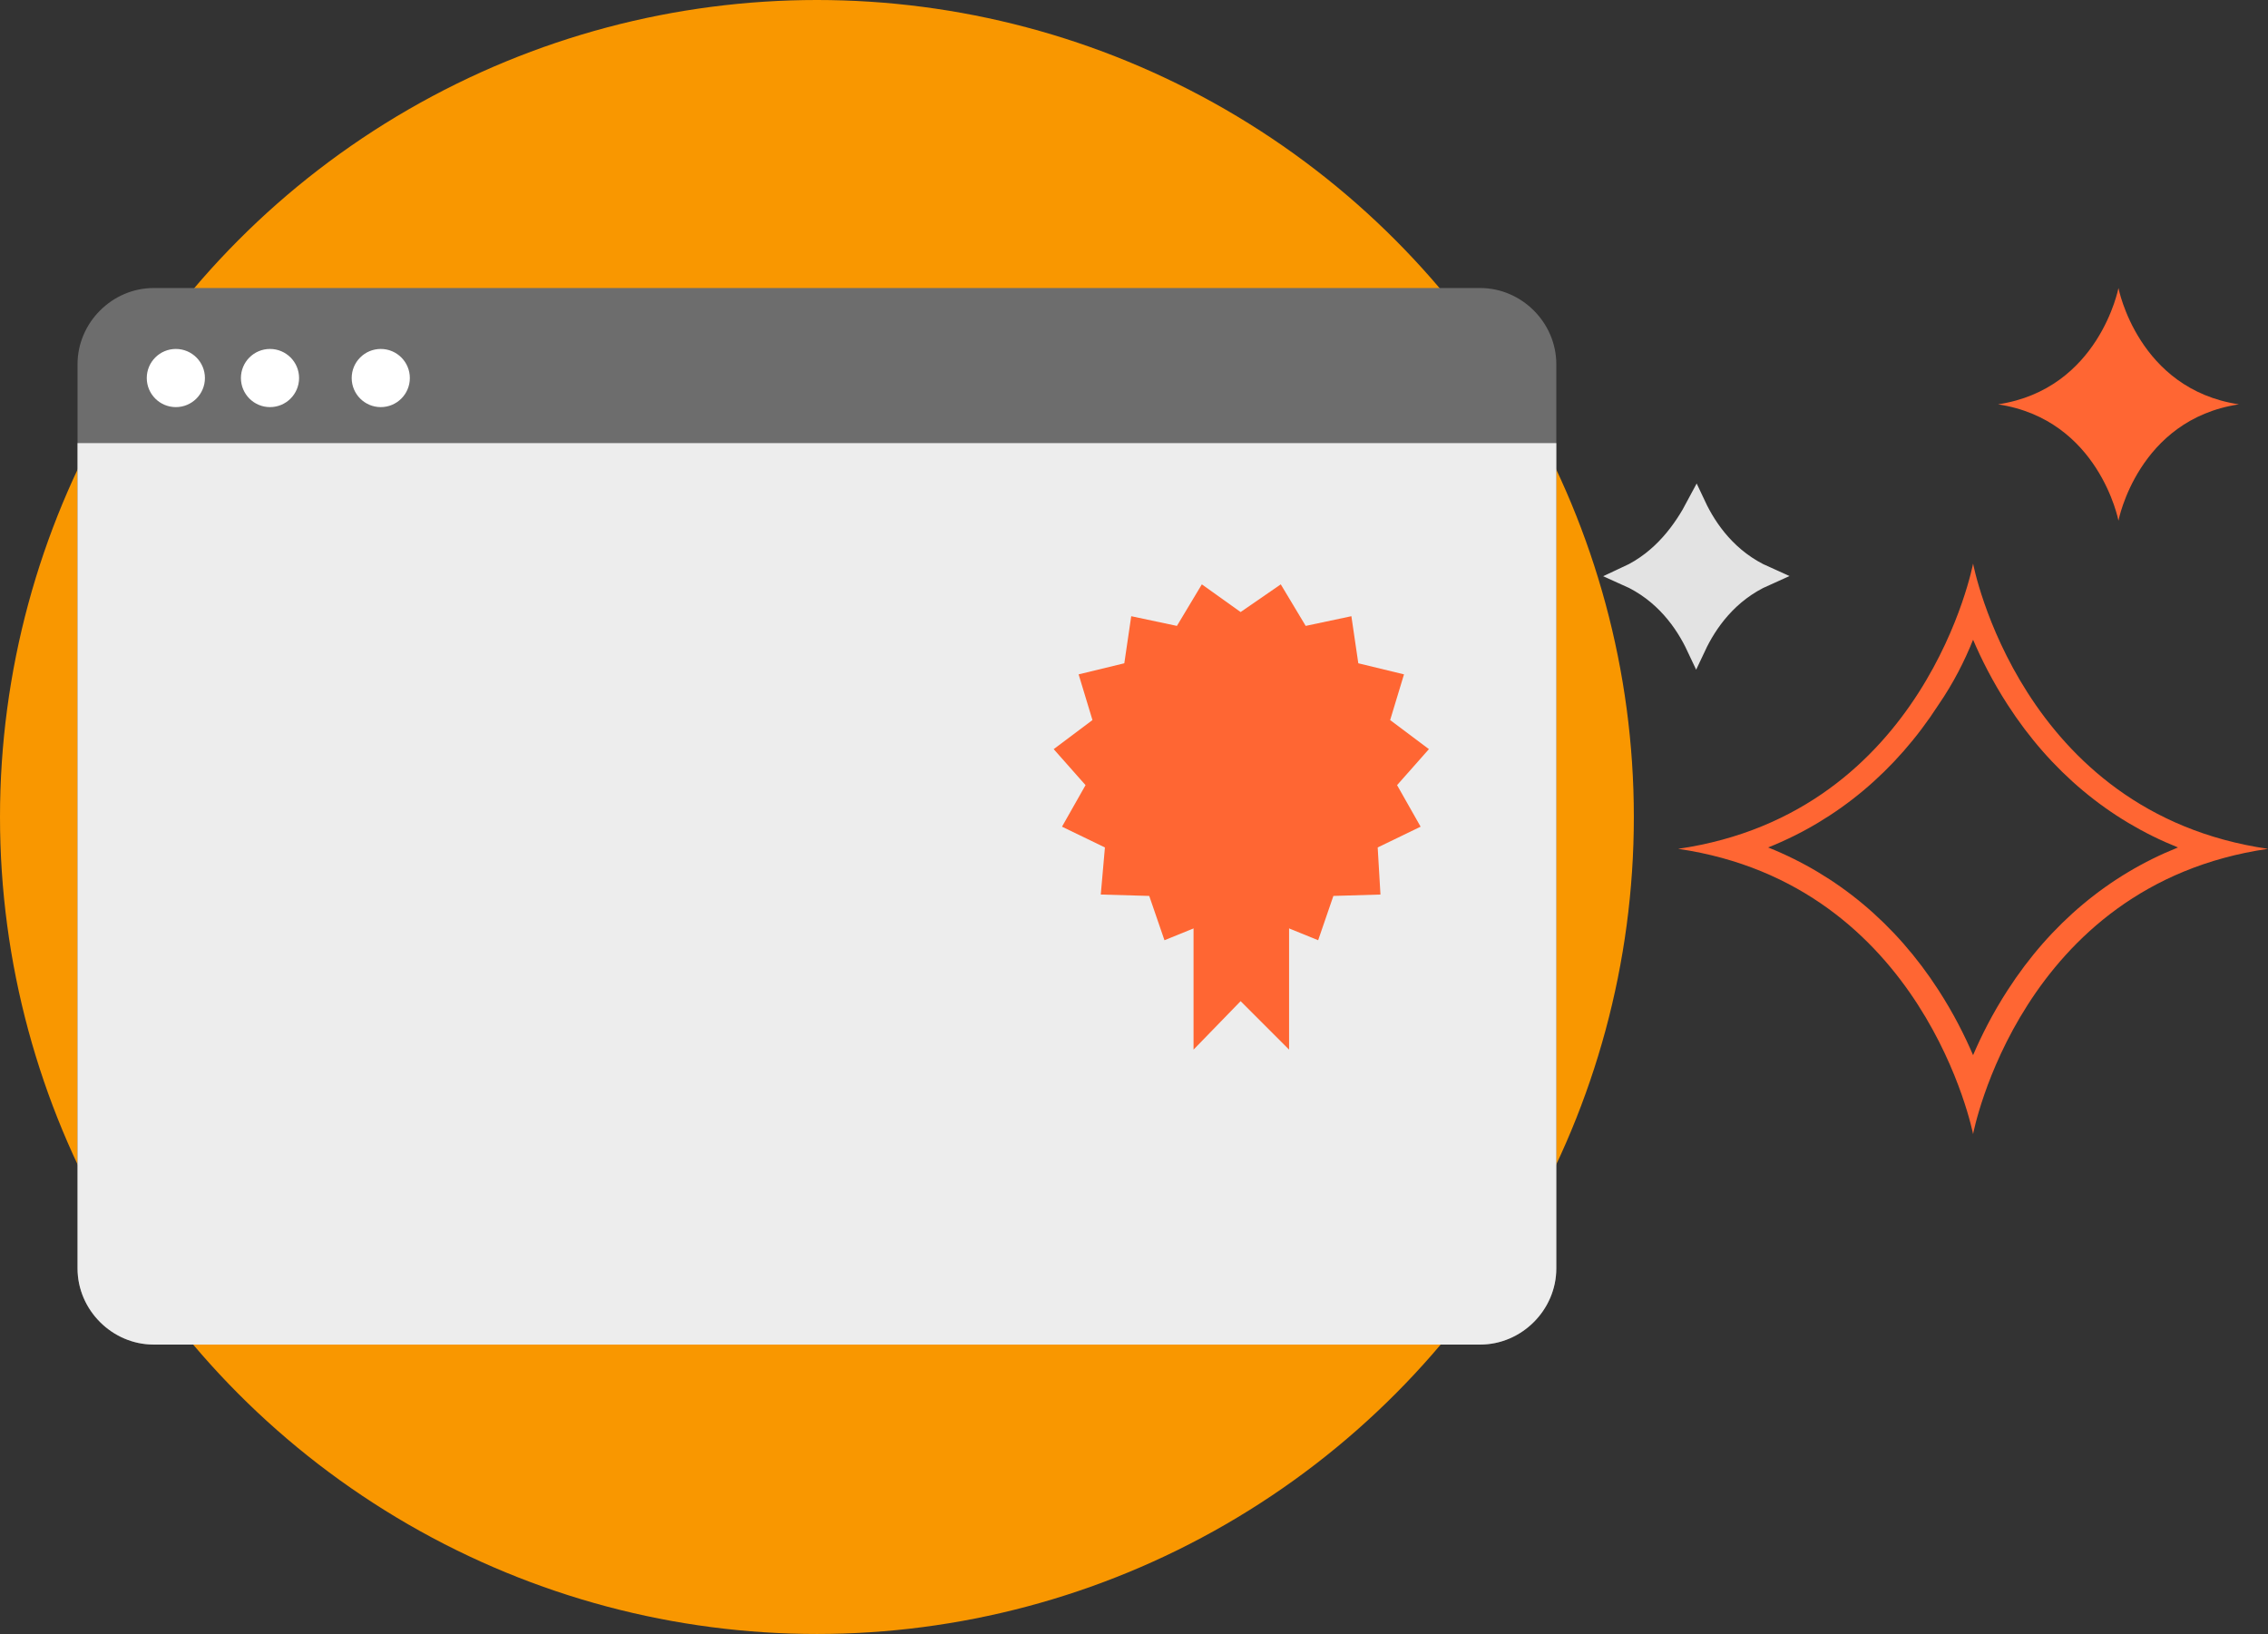 <!-- Generator: Adobe Illustrator 19.0.0, SVG Export Plug-In  -->
<svg version="1.1"
	 xmlns="http://www.w3.org/2000/svg" xmlns:xlink="http://www.w3.org/1999/xlink" xmlns:a="http://ns.adobe.com/AdobeSVGViewerExtensions/3.0/"
	 x="0px" y="0px" width="163.8px" height="118px" viewBox="0 0 163.8 118" style="enable-background:new 0 0 163.8 118;"
	 xml:space="preserve">
<rect x="0" y="0" width="163.8" height="118" fill="#333333" stroke="none"/>
<style type="text/css">
	.st0{fill:#F99700;}
	.st1{fill:#6D6D6D;}
	.st2{fill:#EDEDED;}
	.st3{fill:#FFFFFF;}
	.st4{fill:#FF6633;}
	.st5{fill:#E3E3E3;stroke:#E3E3E3;stroke-width:1.416;stroke-miterlimit:10;}
</style>
<defs>
</defs>
<g>
	<circle class="st0" cx="59" cy="59" r="59"/>
	<path class="st1" d="M5.6,26.3c0-3,2.5-5.5,5.5-5.5h95.8c3,0,5.5,2.5,5.5,5.5v65.3c0,3-2.5,5.5-5.5,5.5H11.1c-3,0-5.5-2.5-5.5-5.5"
		/>
	<path class="st2" d="M5.6,32h106.8v59.6c0,3-2.5,5.5-5.5,5.5H11.1c-3,0-5.5-2.5-5.5-5.5"/>
	<circle class="st3" cx="19.5" cy="27.3" r="2.1"/>
	<circle class="st3" cx="12.7" cy="27.3" r="2.1"/>
	<circle class="st3" cx="27.5" cy="27.3" r="2.1"/>
	<polygon class="st4" points="86.2,58.7 86.2,75.8 89.6,72.3 93.1,75.8 93.1,57.9 	"/>
	<polygon class="st4" points="89.6,44.2 92.5,42.2 94.3,45.2 97.6,44.5 98.1,47.9 101.4,48.7 100.4,52 103.2,54.1 100.9,56.7 
		102.6,59.7 99.5,61.2 99.7,64.6 96.3,64.7 95.2,67.9 92,66.6 89.6,69.1 87.3,66.6 84.1,67.9 83,64.7 79.5,64.6 79.8,61.2 
		76.7,59.7 78.4,56.7 76.1,54.1 78.9,52 77.9,48.7 81.2,47.9 81.7,44.5 85,45.2 86.8,42.2 	"/>
	<g>
		<path class="st4" d="M153,20.8c0,0-1.4,7.3-8.7,8.4c7.3,1.1,8.7,8.4,8.7,8.4s1.4-7.3,8.7-8.4C154.4,28.1,153,20.8,153,20.8"/>
		<path class="st4" d="M142.5,40.7c0,0-3.4,18-21.3,20.6c17.8,2.6,21.3,20.6,21.3,20.6s3.4-18,21.3-20.6
			C145.9,58.7,142.5,40.7,142.5,40.7 M142.5,46.2c0.6,1.4,1.4,3,2.5,4.7c3.1,4.8,7.3,8.3,12.3,10.3c-5,2-9.2,5.5-12.3,10.3
			c-1.1,1.7-1.9,3.3-2.5,4.7c-0.6-1.4-1.4-3-2.5-4.7c-3.1-4.8-7.3-8.3-12.3-10.3c5-2,9.2-5.5,12.3-10.3
			C141.1,49.3,141.9,47.7,142.5,46.2"/>
		<path class="st5" d="M122.5,46.7c-0.8-1.7-2.3-3.9-5-5.1c2.6-1.2,4.1-3.4,5-5.1c0.8,1.7,2.3,3.9,5,5.1
			C124.8,42.8,123.3,45,122.5,46.7z"/>
	</g>
</g>
</svg>